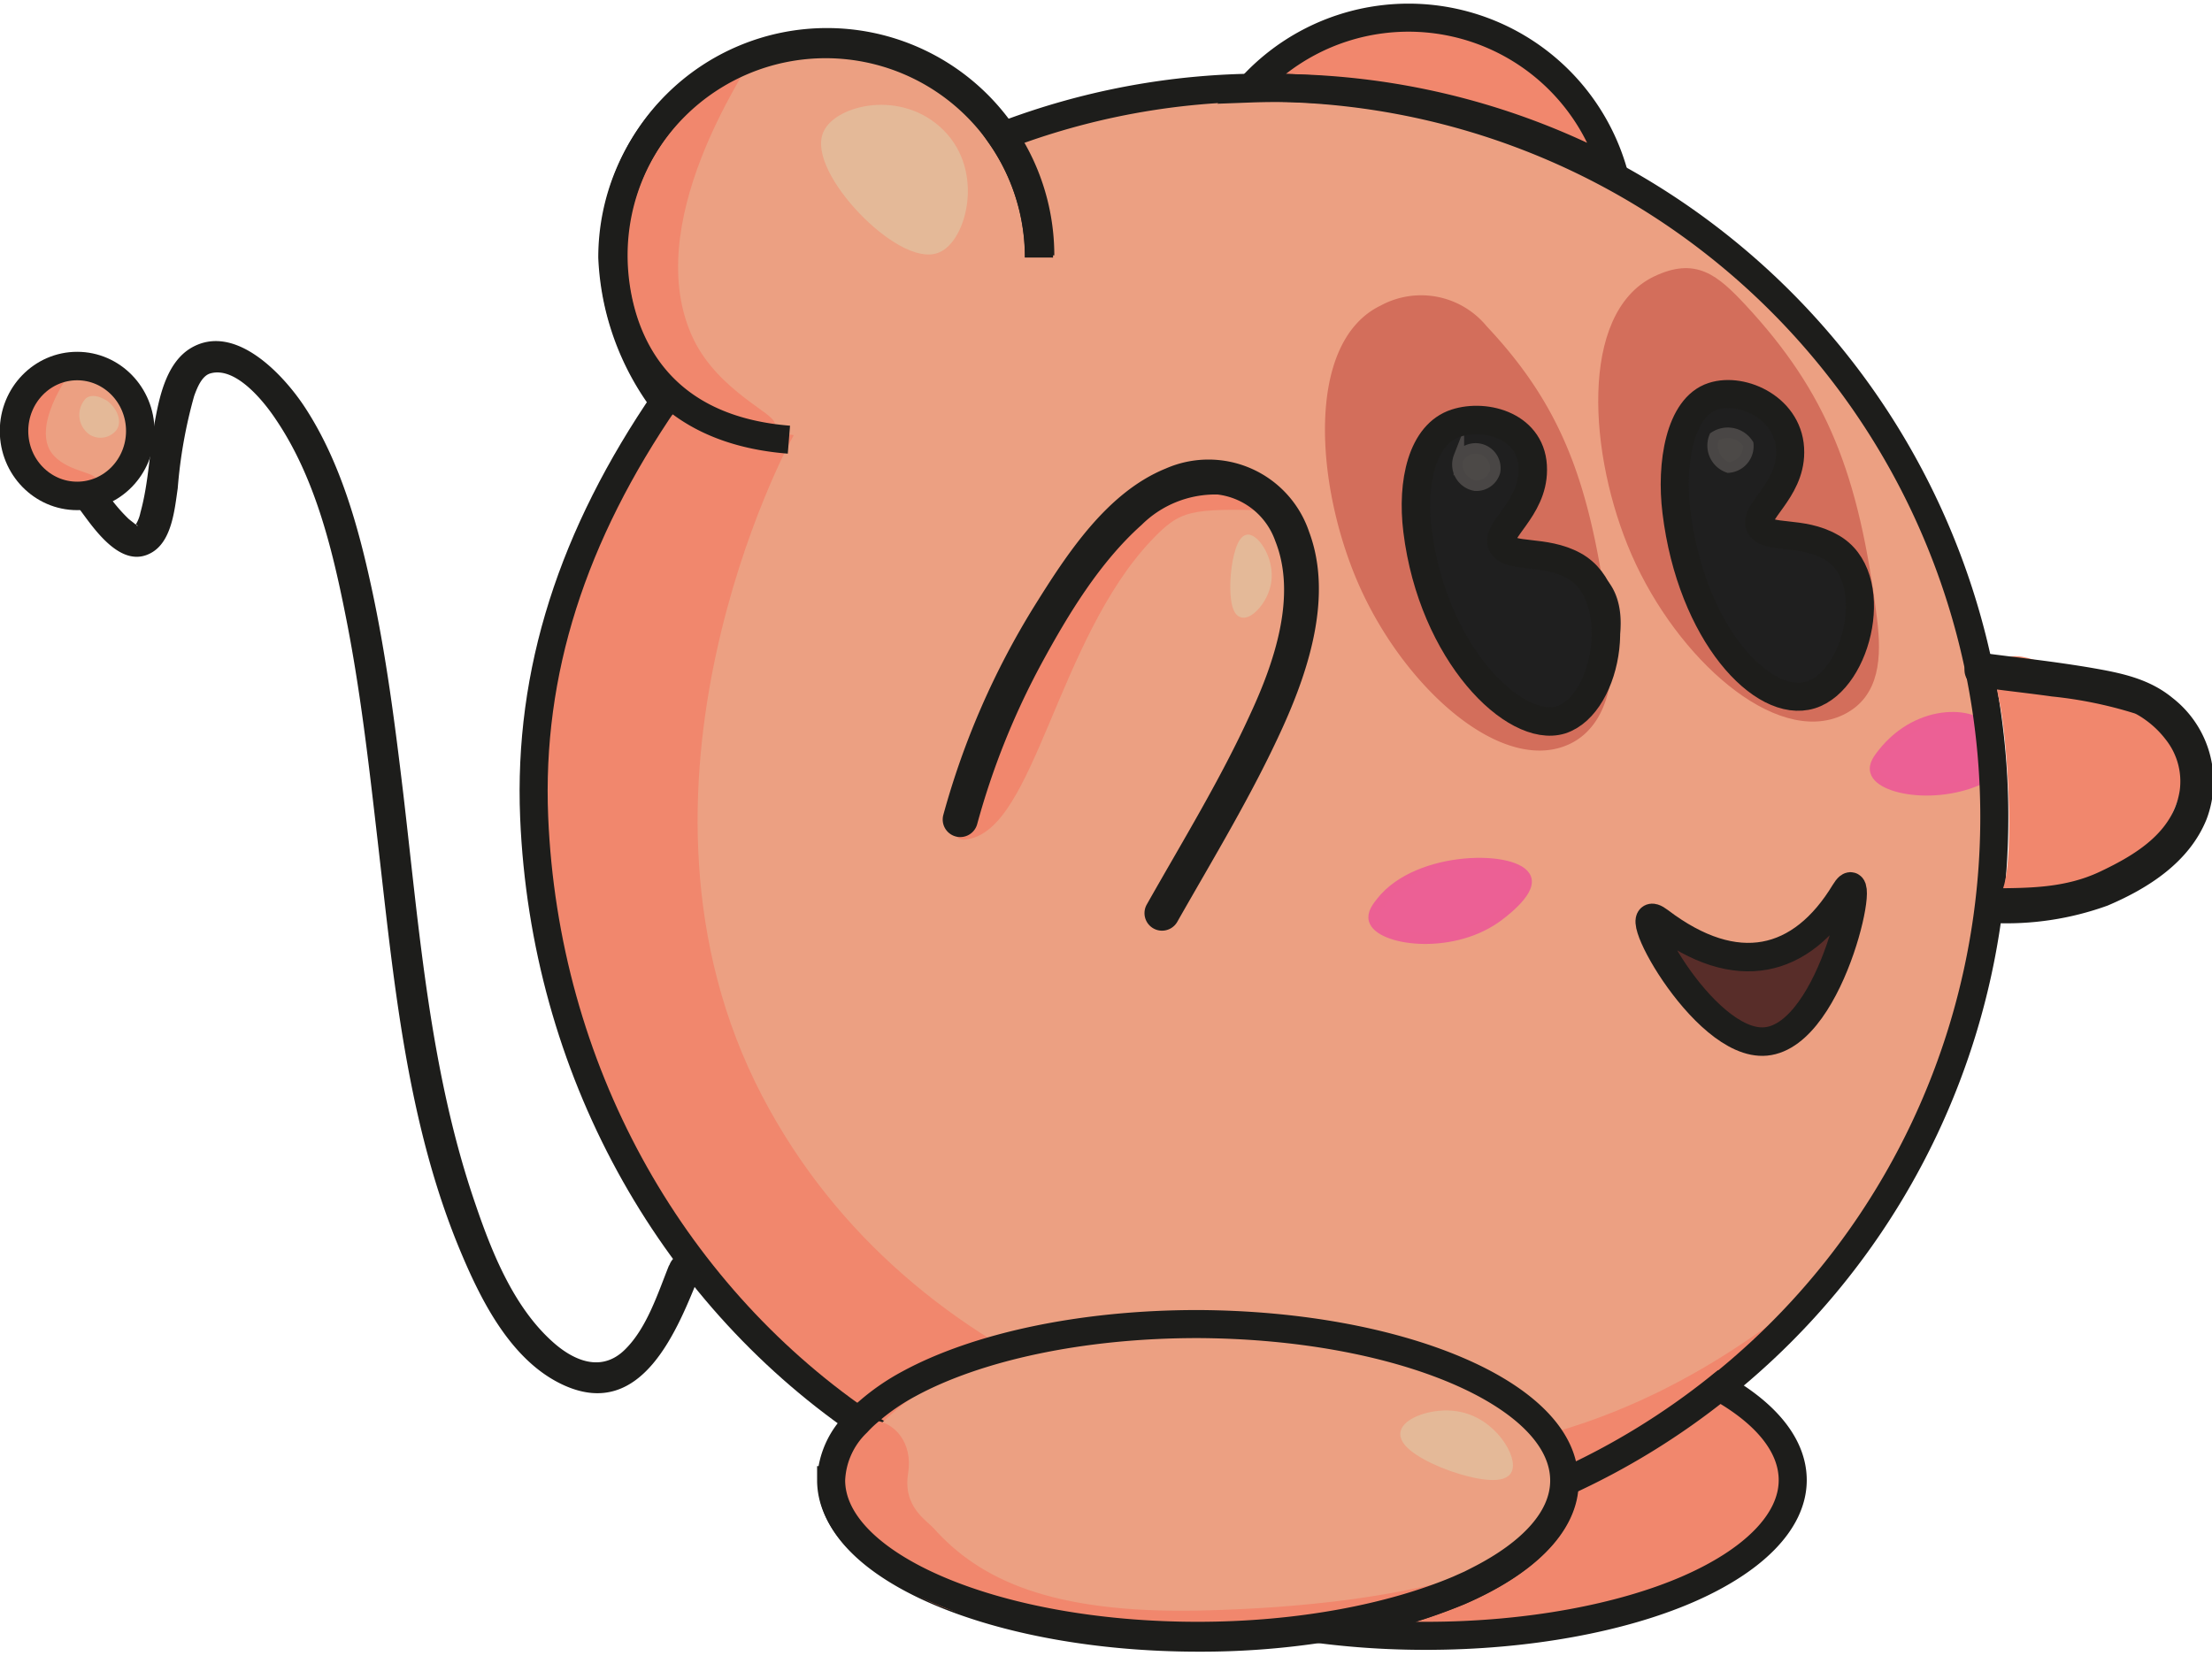 <svg xmlns="http://www.w3.org/2000/svg" viewBox="0 0 157.69 118.05"><defs><style>.cls-1,.cls-2{fill:#eca082;stroke:#eca082;}.cls-1,.cls-10,.cls-11,.cls-13,.cls-14,.cls-15,.cls-2,.cls-3,.cls-4,.cls-5,.cls-6,.cls-7,.cls-8,.cls-9{stroke-miterlimit:10;}.cls-1,.cls-10,.cls-4,.cls-5,.cls-6,.cls-8,.cls-9{stroke-width:0.75px;}.cls-2,.cls-3{stroke-width:0.75px;}.cls-15,.cls-3{fill:#f1876d;stroke:#f1876d;}.cls-4{fill:#d36e5b;stroke:#d36e5b;}.cls-5{fill:#ec6095;stroke:#ec6094;}.cls-6,.cls-7{fill:#e4b998;stroke:#e4b998;}.cls-7{stroke-width:0.52px;}.cls-8{fill:#1f1f1f;stroke:#1f1f1f;}.cls-9{fill:#582d29;stroke:#582d29;}.cls-10{fill:#4c4947;stroke:#494645;}.cls-11,.cls-13,.cls-14{fill:none;stroke:#1d1d1b;}.cls-11{stroke-width:2px;}.cls-12{fill:#1d1d1b;}.cls-13{stroke-width:2.03px;}.cls-14{stroke-width:2.03px;}.cls-15{stroke-width:0.74px;}</style></defs><g id="Capa_2" data-name="Capa 2"><g id="Capa_1" data-name="Capa 1"><path class="cls-1" d="M3.78,35.27c1.66.88,7.07-2.85,6.19-6.19-.49-1.84-2.83-3.38-4.45-2.9C2.62,27,2,34.33,3.78,35.27Z"/><path class="cls-2" d="M56.47,30.31A13.82,13.82,0,0,1,46.21,18.12,13.66,13.66,0,0,1,53.37,5C60.8,1.16,68.2,6.83,69.24,7.66c1.47,1.17,4.55,3.63,5,7.36C75.23,22.42,65.65,32.42,56.47,30.31Z"/><path class="cls-2" d="M78.31,7.28C55.53,12.63,37.77,34,37.86,57.79,38,82.31,57,96.93,59.53,98.83c14.73,10.93,35.9,14.67,53,6.38,13-6.28,19.75-17.59,21.67-20.9A54.62,54.62,0,0,0,141,64.76a50.52,50.52,0,0,0-2.32-25.35,51.33,51.33,0,0,0-13.94-20.13C113.63,9.49,96.11,3.09,78.31,7.28Z"/><path class="cls-3" d="M4.84,26.08C4.75,26,.39,31.17,2,33.53c1.11,1.59,4.46,1.26,4.55.87s-2.49-.49-3.38-2.22C2,29.76,4.92,26.12,4.84,26.08Z"/><path class="cls-3" d="M68.75,59.49c4.6-.39,6.28-14.07,13.06-21.22,2.18-2.3,3-2.41,8.92-2.24.77,0-1.63-1.32-3.58-1.33-1.65,0-4.43-1.9-12.49,9.33C72.84,46.56,68,55.32,69.21,57.16,69.64,57.81,67.77,59.58,68.75,59.49Z"/><path class="cls-3" d="M90.6,4.76c-.17-1.28,7.54-5.18,14.61-2.9,5.62,1.81,9.42,7.06,8.71,8.13s-4.49-1.83-13-3.58C94.05,5,90.71,5.59,90.6,4.76Z"/><path class="cls-3" d="M53,4.32c-.28-.16-15,5.48-6.28,21.26,2.14,3.89,7.83,5.3,8.15,4.81s-3.9-2.21-5.75-6C45,15.9,53.24,4.47,53,4.32Z"/><path class="cls-3" d="M47.85,29.26C36.49,47.17,36,60.84,41.57,75.78c8.82,23.8,33.92,40,64.44,31.42,12.64-3.56,21.12-11.76,21.52-13.1.27-.9-8.83,7.93-22.73,9.63-16.23,2-40.14-5-50.8-25.41-11.51-22.08,2-47,2-47C52,30.73,48.53,28.2,47.85,29.26Z"/><path class="cls-3" d="M86.66,110.83c-3.4-.89-6.87-1.75-7.84-2-4-1.18,2,5.14,8,6.07,25.07,3.87,36.75-2.51,36.68-3,0-.28,5.77-5.2,4.13-7.23a66.34,66.34,0,0,0-4.26-5.13c-.46-.52-13,8.33-16.64,8.71C102.63,108.64,90.34,111,86.66,110.83Z"/><path class="cls-2" d="M62.08,103.15c27.32,9.29,25,7.4,31.49,8,8.38.77,18.91-6.31,18.36-5.23-6.52,12.67-41.72,14.65-48.39,3.29C63,108.31,60,102.42,62.08,103.15Z"/><path class="cls-3" d="M59.9,105.1c0,4.13,4.65,9,10.63,9.89,25.07,3.87,36.75-2.51,36.68-3,0-.28-5.67,2.83-21.29,3.19-10.82.25-16-2.26-19.35-6-.47-.52-2.33-1.62-1.91-4.23C65.31,100.92,59.89,99.93,59.9,105.1Z"/><path class="cls-4" d="M118.08,20.05c-5.08,2.43-4.48,12.35-1.42,19.36,3.2,7.33,10.08,13.39,14.58,11.22,2.43-1.17,2.52-3.83,2.2-6.45-1.29-10.32-3.54-16-9.29-22.19C122.21,19.92,120.84,18.73,118.08,20.05Z"/><path class="cls-4" d="M98.6,22.12c-5.08,2.43-4.48,12.34-1.42,19.35,3.2,7.33,10.07,13.39,14.58,11.23,2.43-1.17,3-4.35,2.71-7-1.29-10.32-3-16.06-8.77-22.19A5.67,5.67,0,0,0,98.6,22.12Z"/><path class="cls-5" d="M134.21,53.73c2.66-3.38,6.9-3,7.49-1.42.36,1,.93,2.38.64,2.58-3.31,2.29-8.24,1.54-8.64.13C133.56,54.56,133.92,54.1,134.21,53.73Z"/><path class="cls-5" d="M98.47,64.31c2.66-3.38,9.74-3.31,10.32-1.68.37,1-1.9,2.64-2.19,2.84-3.31,2.29-8.24,1.54-8.65.13C97.82,65.14,98.18,64.68,98.47,64.31Z"/><path class="cls-6" d="M6.38,28.68a1.34,1.34,0,0,0,.22,2A1.08,1.08,0,0,0,8,30.44c.32-.47-.11-1.22-.59-1.56C7.35,28.86,6.75,28.45,6.38,28.68Z"/><path class="cls-6" d="M59.05,9.54c-1.17,2.53,5.2,9.17,7.74,8.12,1.7-.69,3-5.34.2-8.12S59.81,7.88,59.05,9.54Z"/><path class="cls-7" d="M88.93,38.38c.59-.08,1.85,1.72,1.36,3.46C90,42.94,89,44,88.48,43.75,87.54,43.36,88,38.51,88.93,38.38Z"/><path class="cls-8" d="M121,29.11c-4.59,3.5,2.57,20.39,7.48,20,3.22-.26,6.33-6.36,3.52-8.93-1.76-1.61-5.29.21-6.58-1.55-.79-1.09.82-2.26,1-5.42,0-.55.64-3.23-1.52-4.49A3.83,3.83,0,0,0,121,29.11Z"/><path class="cls-8" d="M102.62,31.82c-4.58,3.5,3.22,20,8.13,19.61,3.23-.25,6.07-7.52,3.27-10.09-1.77-1.61-5.29.21-6.58-1.55-.8-1.09.81-2.25,1-5.42a3.06,3.06,0,0,0-1.53-3.58C105.73,30.12,103.57,31.09,102.62,31.82Z"/><path class="cls-9" d="M117.82,66.5c-1.82-4.29,6.87,7.64,13.52-2.55,1.7-2.6-.08,9.21-5.49,9.67S118.49,68.08,117.82,66.5Z"/><path class="cls-10" d="M122.21,31.15a1.66,1.66,0,0,0,1,2.19,1.53,1.53,0,0,0,1.42-1.68A1.73,1.73,0,0,0,122.21,31.15Z"/><path class="cls-10" d="M104,32.57a1.53,1.53,0,0,0,1.16,2.06,1.38,1.38,0,0,0,1.42-1,1.41,1.41,0,0,0-2.58-1Z"/><path class="cls-11" d="M74.07,18.36a15.21,15.21,0,1,0-30.42,0A18.51,18.51,0,0,0,48,29.5"/><path class="cls-11" d="M74.06,18.36a15.16,15.16,0,0,0-2.68-8.63A51.77,51.77,0,0,1,90.11,6.25c.8,0,1.6,0,2.39.06A52,52,0,0,1,122.61,98.9"/><path class="cls-11" d="M47.47,28.46c-6.66,9.7-9.82,19.45-9.39,29.82C38.83,76.2,47.73,92,61.3,101.38"/><path class="cls-11" d="M89.1,6.31A51.47,51.47,0,0,1,115,12.22,15.19,15.19,0,0,0,89.1,6.31Z"/><path class="cls-12" d="M47.68,90.26c-.8,2-1.58,4.47-3.16,6s-3.43.84-4.89-.38c-2.91-2.46-4.52-6.44-5.73-10-3.24-9.39-4-19.47-5.15-29.28-.59-4.94-1.22-9.9-2.28-14.77-.95-4.37-2.23-8.93-4.69-12.72-1.52-2.35-5.05-6.19-8.21-4.27-1.62,1-2.15,3.2-2.48,4.94-.43,2.23-.47,4.57-1.08,6.77a2.61,2.61,0,0,1-.36.9c-.13.23.12-.11.14,0s0,.05-.18-.1-.3-.23-.45-.36a11.74,11.74,0,0,1-1.45-1.7c-.85-1.17-2.82,0-1.95,1.14,1,1.35,2.9,4.15,5,3,1.5-.81,1.69-3.12,1.91-4.61a34.12,34.12,0,0,1,1.17-6.58c.22-.61.55-1.43,1.14-1.61,1.81-.54,3.84,2,4.68,3.27,2.76,4.07,4,9.11,4.95,13.86,1.07,5.31,1.68,10.71,2.3,16.09,1.15,9.93,2.06,20.27,6,29.57,1.49,3.53,3.64,7.72,7.33,9.37,5.55,2.48,8.07-4,9.67-8,.55-1.36-1.65-2-2.18-.61Z"/><path class="cls-11" d="M130.51,39c3.7,2,2,9.49-1.43,10.55s-8.51-4.38-9.57-13.07c-.42-3.38.22-7.45,2.6-8.22,2.13-.7,5.54.89,5.51,4,0,2.77-2.71,4.32-2.14,5.27S128.43,37.81,130.51,39Z"/><path class="cls-13" d="M112.19,40.33c3.75,2.05,2.52,9.9-.92,11-3.29,1-9.14-4.73-10.22-13.52-.42-3.43.33-6.86,2.74-7.64,2.15-.7,5.51.22,5.48,3.34,0,2.81-2.74,4.37-2.17,5.34S110.09,39.18,112.19,40.33Z"/><path class="cls-13" d="M131.52,63.62c1.75-2.89-.78,10.18-5.64,10.64-4.52.42-10.27-10.6-7.59-8.56C123.79,69.88,128.43,68.72,131.52,63.62Z"/><path class="cls-11" d="M74.16,18.21a15.21,15.21,0,1,0-30.42,0c0,3.88,1.57,12.27,12.5,13.14"/><ellipse class="cls-14" cx="5.5" cy="30.73" rx="4.5" ry="4.63"/><path class="cls-11" d="M127.8,105.54c0,3-2.88,5.79-7.53,7.8s-11.32,3.3-18.6,3.3a59.34,59.34,0,0,1-7.7-.49,40.18,40.18,0,0,0,10-2.68c4.63-2,7.51-4.74,7.53-7.77a52,52,0,0,0,11.07-6.8C125.87,100.75,127.8,103.05,127.8,105.54Z"/><path class="cls-11" d="M111.54,105.7c0,3-2.9,5.77-7.53,7.77a40.18,40.18,0,0,1-10,2.68,56.87,56.87,0,0,1-8.56.62c-14.43,0-26.13-5-26.13-11.1a6.16,6.16,0,0,1,2-4.29,50.32,50.32,0,0,0,15.17,7.09,50.87,50.87,0,0,0,13.64,1.84A51.79,51.79,0,0,0,111.54,105.7Z"/><path class="cls-12" d="M69.66,58.77a53.8,53.8,0,0,1,4.6-11.48c1.89-3.48,4.14-7.2,7.12-9.86a7.46,7.46,0,0,1,5.42-2.17,5,5,0,0,1,4.11,3.31c1.58,3.94-.11,8.76-1.79,12.37C87,55.59,84.29,60,81.76,64.48a1.25,1.25,0,0,0,2.16,1.26c2.6-4.58,5.38-9.14,7.55-13.94,1.88-4.16,3.54-9.39,1.85-13.89a7.57,7.57,0,0,0-10.22-4.5c-4.21,1.71-7.06,6.12-9.37,9.82A56.56,56.56,0,0,0,67.25,58.1a1.25,1.25,0,0,0,2.41.67Z"/><path class="cls-15" d="M142.86,49.77c-1-4.49,1.85-2.65,10.22,1.45,4.43,2.17,1.29,6.64.63,8.46-.56,1.54-11.22,5.79-10.54,3.71C144,60.87,143.48,52.55,142.86,49.77Z"/><path class="cls-12" d="M142,65.81a21.15,21.15,0,0,0,8.25-1.24c2.92-1.24,5.82-3.1,7.05-6.15a7.56,7.56,0,0,0-2.43-8.66c-1.75-1.44-3.86-1.81-6-2.18-1.45-.24-2.91-.44-4.37-.62l-1.74-.22-.71-.09-.44-.06a1.28,1.28,0,0,0-1.52.86,1.24,1.24,0,0,0,.86,1.52c1.77.26,3.55.44,5.32.69a29.91,29.91,0,0,1,5.85,1.19,1.1,1.1,0,0,1,.23.1,5.72,5.72,0,0,1,.58.37,6.74,6.74,0,0,1,1.46,1.41,4.8,4.8,0,0,1,1,3.63c-.46,3-3.19,4.61-5.68,5.79s-5.07,1.17-7.65,1.19a1.24,1.24,0,0,0,0,2.47Z"/><path class="cls-2" d="M61.79,103.17c8.9-10.71,27-7.82,33.48-7.22,8.39.77,16.91,8.92,16.36,10-6.52,12.68-41.71,14.66-48.39,3.29C62.71,108.33,60.34,104.91,61.79,103.17Z"/><path class="cls-3" d="M59.6,105.12c0,4.14,4.65,9,10.64,9.89,25.06,3.87,36.74-2.51,36.67-3,0-.28-5.67,2.84-21.29,3.2-10.82.24-16-2.26-19.35-6-.46-.52-2.33-1.62-1.9-4.23C65,101,59.59,100,59.6,105.12Z"/><path class="cls-6" d="M107.39,104.84c.48-.72-1-3.45-3.58-3.84-1.62-.26-3.57.45-3.61,1.23C100.11,103.7,106.65,106,107.39,104.84Z"/><path class="cls-11" d="M111.51,105.57v0c0,2.7-2.3,5.16-6.07,7.08l-.61.31-.85.38c-4.74,2-11.32,3.3-18.6,3.3-14.43,0-26.13-5-26.13-11.1a6,6,0,0,1,1.85-4.1,8.42,8.42,0,0,1,.8-.77s0,0,0,0a15.62,15.62,0,0,1,2.9-2c4.78-2.6,12.22-4.26,20.57-4.26C99.81,94.47,111.51,99.44,111.51,105.57Z"/></g></g></svg>
